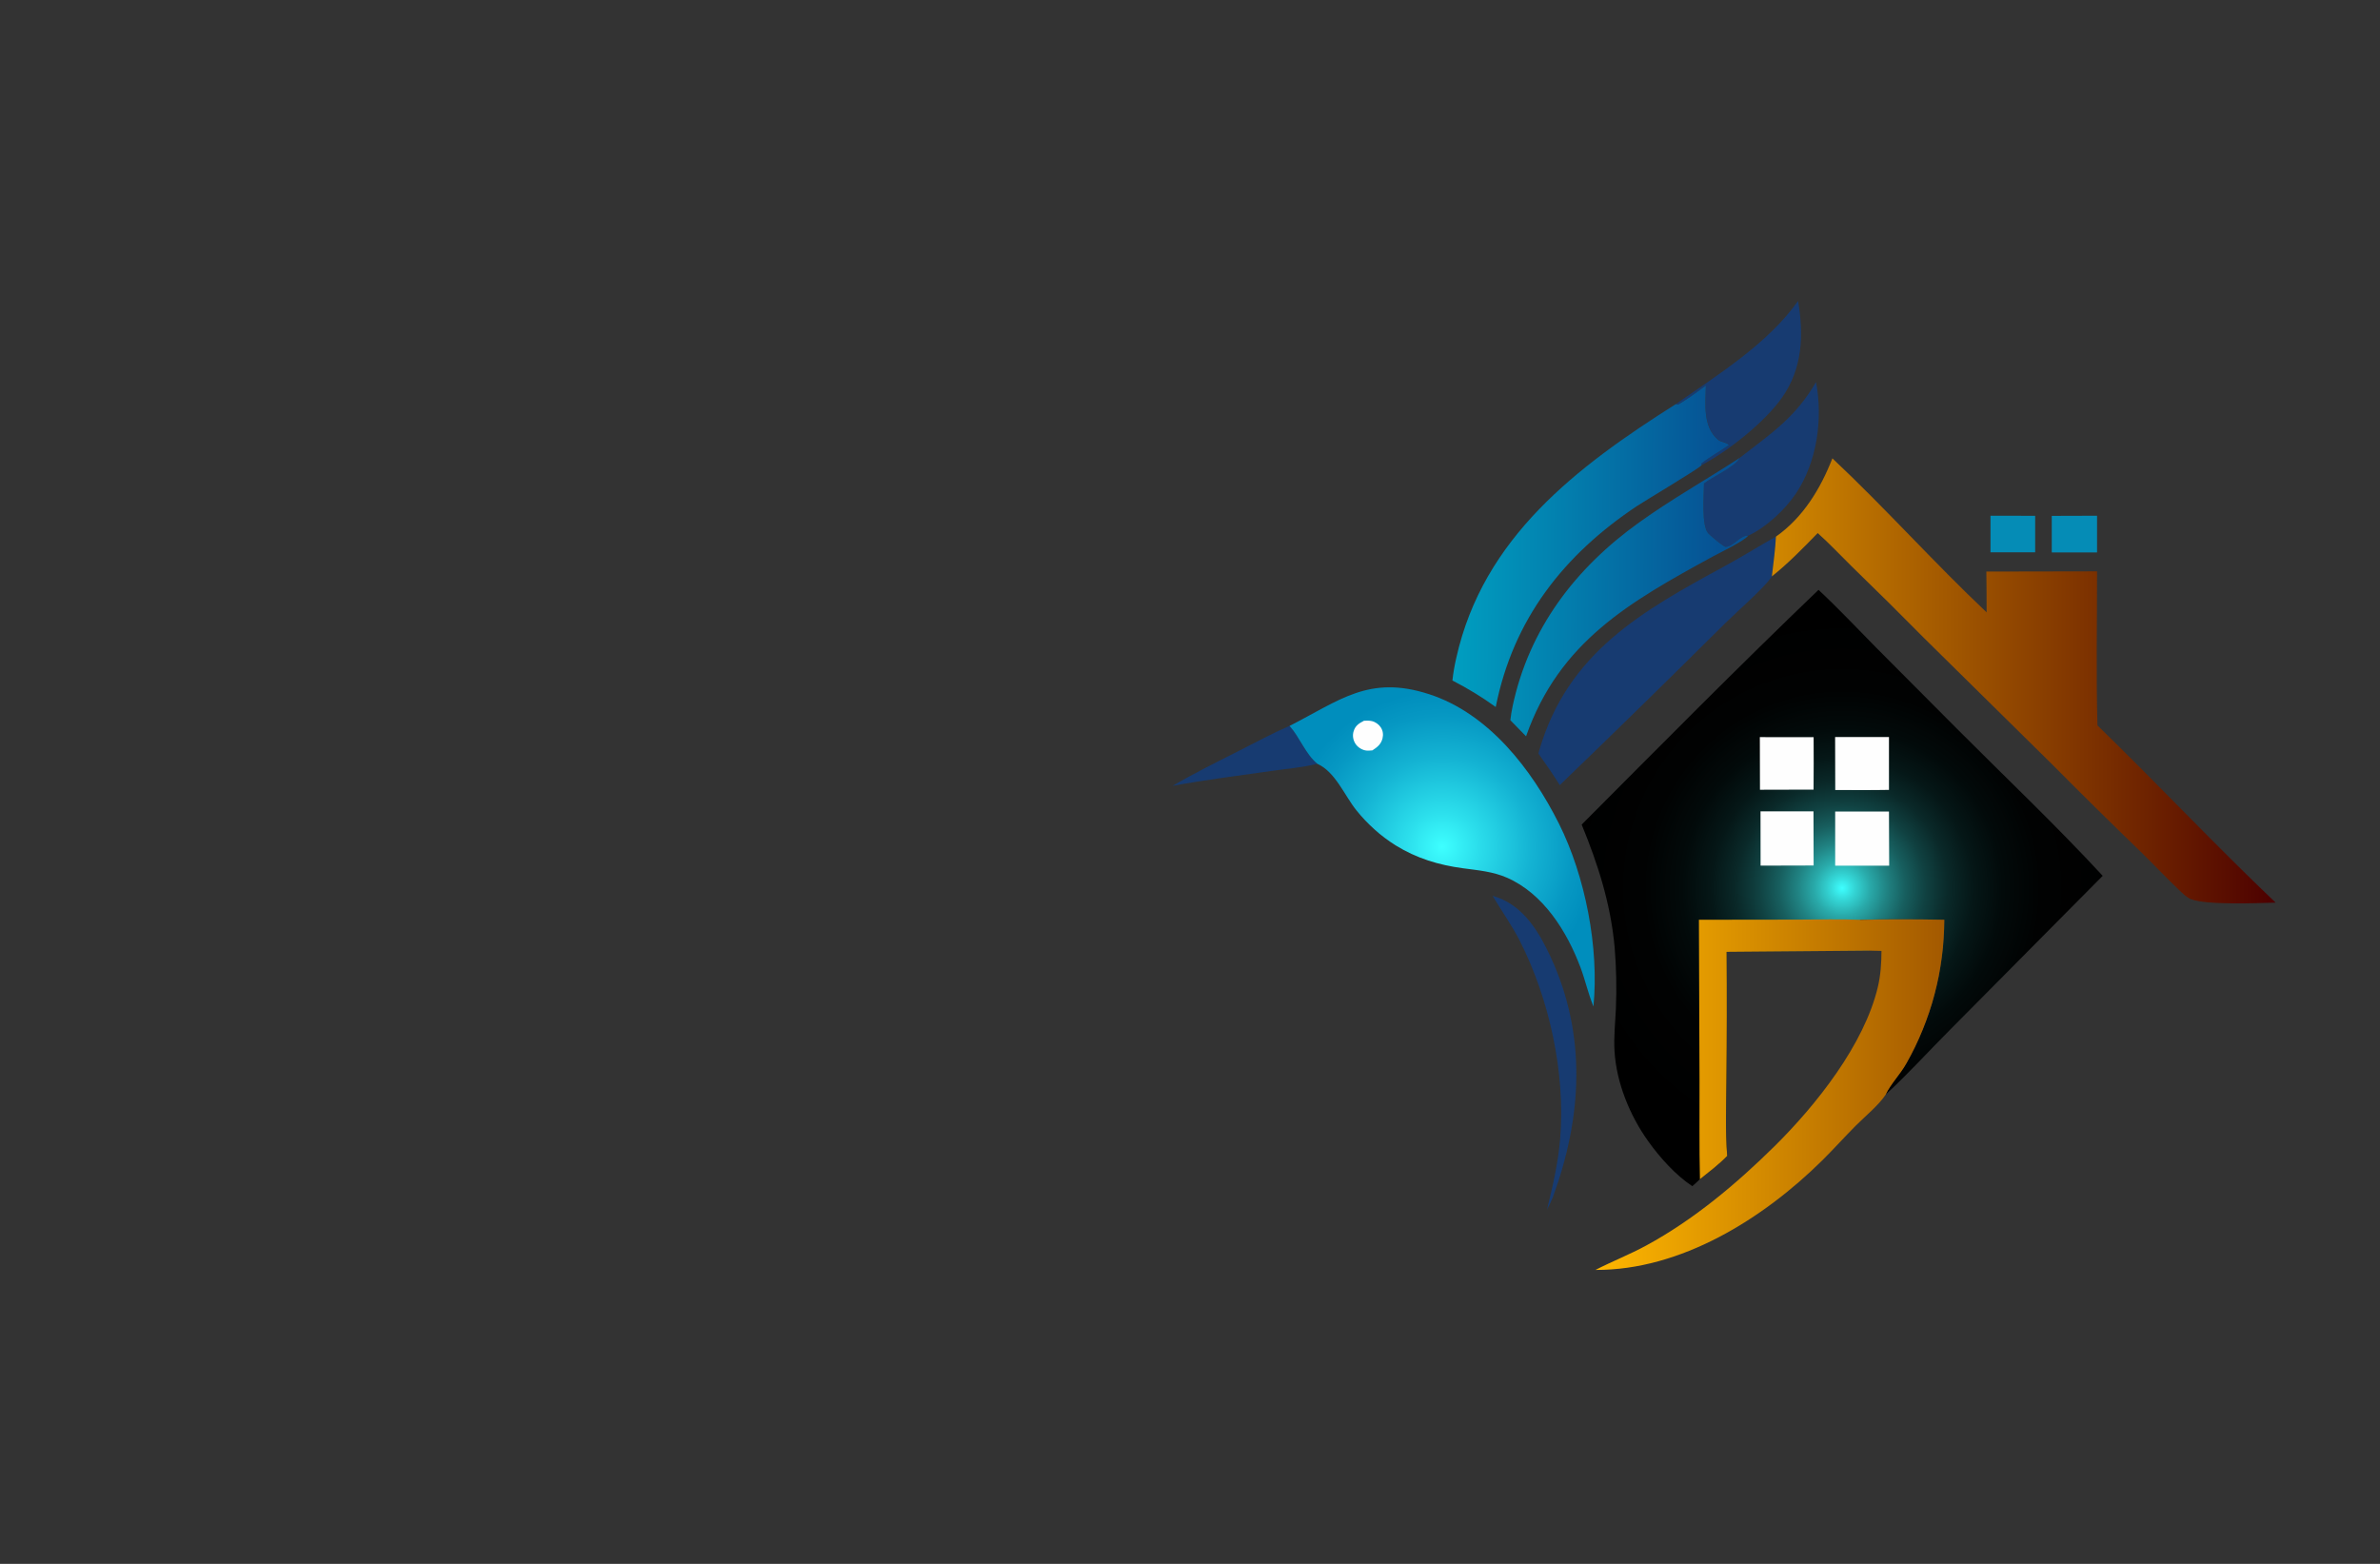 <?xml version="1.0" encoding="utf-8"?>
<!-- Generator: Adobe Illustrator 27.8.1, SVG Export Plug-In . SVG Version: 6.00 Build 0)  -->
<svg version="1.1" xmlns="http://www.w3.org/2000/svg" xmlns:xlink="http://www.w3.org/1999/xlink" x="0px" y="0px"
	 viewBox="0 0 350 230" style="enable-background:new 0 0 350 230;" xml:space="preserve">
<rect x="0" y="0" width="350" height="230" fill="#333333" stroke="none"/>
<style type="text/css">
	.st0{fill-rule:evenodd;clip-rule:evenodd;fill:#FFFDF7;}
	.st1{fill-rule:evenodd;clip-rule:evenodd;fill:#CCF8FF;}
	.st2{fill-rule:evenodd;clip-rule:evenodd;fill:#E5E7EB;}
	.st3{fill-rule:evenodd;clip-rule:evenodd;fill:#F0F1F5;}
	.st4{fill-rule:evenodd;clip-rule:evenodd;fill:#E6DCD5;}
	.st5{fill-rule:evenodd;clip-rule:evenodd;fill:#FEFCF7;}
	.st6{fill-rule:evenodd;clip-rule:evenodd;fill:#E5F5FB;}
	.st7{fill-rule:evenodd;clip-rule:evenodd;fill:#E9E9E9;}
	.st8{fill-rule:evenodd;clip-rule:evenodd;fill:#F1F8FF;}
	.st9{fill-rule:evenodd;clip-rule:evenodd;fill:#F2F2F2;}
	.st10{fill-rule:evenodd;clip-rule:evenodd;fill:#FFFFFF;}
	.st11{fill-rule:evenodd;clip-rule:evenodd;}
	.st12{fill-rule:evenodd;clip-rule:evenodd;fill:#EBFDFF;}
	.st13{fill:#783232;}
	.st14{fill:#00E9FF;}
	.st15{fill:#0C1E8C;}
	.st16{fill:#FFC100;}
	.st17{fill:#0C6C00;}
	.st18{fill:#23605B;}
	.st19{fill:#FF7E30;}
	.st20{fill:#00D7FD;}
	.st21{fill:#5C00A2;}
	.st22{fill:#20B700;}
	.st23{fill:none;}
	.st24{fill:#FFFFFF;}
	.st25{fill:#B000AB;}
	.st26{fill:#FA9720;}
	.st27{fill:#DA1300;}
	.st28{fill:#00F2FF;}
	.st29{fill:#00416A;}
	.st30{fill:#00FFE9;}
	.st31{fill:#017F2E;}
	.st32{fill:#0D302D;}
	.st33{fill:#00FFF2;}
	.st34{fill:#003CAC;}
	.st35{fill:#396D7A;}
	.st36{fill:#440044;}
	.st37{fill:#003D36;}
	.st38{fill:#00B6BF;}
	.st39{fill:#CBA400;}
	.st40{fill-rule:evenodd;clip-rule:evenodd;fill:url(#SVGID_1_);}
	.st41{fill-rule:evenodd;clip-rule:evenodd;fill:#404041;}
	.st42{fill:url(#SVGID_00000039091994954743499170000000276141279427577248_);}
	.st43{fill:url(#SVGID_00000168115764946614021010000006122079792184075705_);}
	.st44{fill:url(#SVGID_00000148658546645080733270000013281900125029107111_);}
	.st45{fill:url(#SVGID_00000083058017143278669570000012345536830217897875_);}
	.st46{fill:url(#SVGID_00000124135884050086148030000016514429192773904556_);}
	.st47{fill:url(#SVGID_00000178920966737966329080000006385392240007594127_);}
	.st48{fill:url(#SVGID_00000003815219024354638140000002627295479845495948_);}
	.st49{fill:url(#SVGID_00000095298831897238901470000016760159642327102108_);}
	.st50{fill:url(#SVGID_00000110439987979852855500000005928713773917958561_);}
	.st51{fill:url(#SVGID_00000139265510743428052420000015948792132914786956_);}
	.st52{fill:url(#SVGID_00000060747185096317737110000015063043025899496092_);}
	.st53{fill:url(#SVGID_00000110442783271462232630000004055503697918466448_);}
	.st54{fill:url(#SVGID_00000096753255817108926510000015728008299380816036_);}
	.st55{fill:url(#SVGID_00000066491680815171188870000013583784310861429685_);}
	.st56{fill:url(#SVGID_00000131333149439660195790000017759224872818292615_);}
	.st57{fill:url(#SVGID_00000031926429301298201390000014758372811801142438_);}
	.st58{fill:url(#SVGID_00000012458207203462700600000002572826410260811697_);}
	.st59{fill:#324405;}
	.st60{fill:#0C2948;}
	.st61{fill:#F0AF47;}
	.st62{fill:#FEFEFE;}
	.st63{fill:#F6D89A;}
	.st64{fill:url(#SVGID_00000101783383920478879250000000985292192627192997_);}
	.st65{fill:url(#SVGID_00000023279624651446560140000002599189556274460315_);}
	.st66{fill:url(#SVGID_00000032631906147694632620000015433990000875864203_);}
	.st67{fill:url(#SVGID_00000113342621640799343770000000200215508119609790_);}
	.st68{fill:url(#SVGID_00000070111769604460550260000014983188074318156674_);}
	.st69{fill:url(#SVGID_00000005969069474923157220000000643499647461204376_);}
	.st70{fill:#058CB6;}
	.st71{fill:#173B71;}
	.st72{fill:url(#SVGID_00000114063472023823187580000007842649961819313307_);}
	.st73{fill:url(#SVGID_00000078006340207241238200000015872689919768165521_);}
	.st74{fill:url(#SVGID_00000103965251449284852730000002999121217250461861_);}
	.st75{fill:url(#SVGID_00000106860671134461524180000001657949649247568303_);}
	.st76{fill:#031D41;}
	.st77{fill:#007AE8;}
	.st78{fill:#FBA122;}
	.st79{fill:#F9D190;}
	.st80{fill:url(#SVGID_00000053539904913068163860000002787364043442250646_);}
	.st81{fill:url(#SVGID_00000070830961171997846020000006267062977091375522_);}
</style>
<g id="Layer_1">
</g>
<g id="Layer_2">
</g>
<g id="Layer_3">
</g>
<g id="Layer_4">
</g>
<g id="Layer_5">
</g>
<g id="Layer_6">
</g>
<g id="Layer_7">
</g>
<g id="Layer_8">
</g>
<g id="Layer_9">
</g>
<g id="Layer_10">
</g>
<g id="Layer_11">
</g>
<g id="Layer_12">
</g>
<g id="Layer_13">
</g>
<g id="Layer_14">
</g>
<g id="_x31_-15">
	<g>
		<path class="st70" d="M292.72,75.85l6.57,0.01l0,5.37l-6.57,0L292.72,75.85z M301.73,81.25l6.66,0l0-5.4l-6.66,0.02L301.73,81.25z
			"/>
		<path class="st71" d="M172.44,115.58c3.16-1.86,6.48-3.49,9.75-5.15c2.46-1.25,4.92-2.58,7.45-3.68c1.52,1.72,2.32,4.11,4.08,5.58
			c-2.1,0.54-4.4,0.72-6.55,1.03C182.27,114.07,177.32,114.67,172.44,115.58z M223.49,138.35c4.37,8.59,6.73,19.45,5.95,29.07
			c-0.29,3.57-1.09,7.04-1.95,10.51c0.33-0.62,0.62-1.23,0.88-1.88c4.29-11.72,5.01-23.75-0.34-35.32
			c-1.65-3.57-3.87-7.31-7.75-8.72c-0.26-0.09-0.52-0.18-0.78-0.26C220.81,133.96,222.31,136.04,223.49,138.35z M246.88,59.45
			c1.38-0.81,2.71-1.81,3.99-2.76c-0.05,2.66-0.5,6.08,1.82,7.98c0.47,0.39,1.17,0.3,1.58,0.76c-1.32,0.93-2.81,1.73-4.06,2.72
			l0.04,0.24c3.97-2.07,9.28-6.33,11.81-9.91c3.02-4.29,3.22-9.2,2.36-14.22c-4.41,6.26-11.75,10.82-17.97,15.17
			C246.63,59.48,246.71,59.55,246.88,59.45z M255.81,67.36c-0.56,1.26-3.98,2.76-5.22,3.75c-0.02,1.59-0.41,6.26,0.64,7.35
			c0.33,0.34,2.25,1.99,2.55,1.97c1.17-0.05,2.15-1.74,3.3-1.64c2.6-1.18,5.42-3.82,7.01-6.18c3.11-4.62,4.02-11.02,2.97-16.42
			C264,61.47,260.42,63.77,255.81,67.36z M229.38,115.47c8.2-7.9,16.33-15.86,24.41-23.89c1.45-1.43,5.93-5.38,6.78-6.81
			c0.23-1.95,0.51-3.89,0.6-5.85c-2.49,1.38-4.89,2.91-7.4,4.27c-12.25,6.66-23.22,12.74-27.42,27.2c-0.04,0.15-0.08,0.29-0.11,0.44
			C227.33,112.35,228.38,113.89,229.38,115.47z"/>
		<linearGradient id="SVGID_1_" gradientUnits="userSpaceOnUse" x1="252.631" y1="82.592" x2="214.037" y2="82.311">
			<stop  offset="0" style="stop-color:#065294"/>
			<stop  offset="1" style="stop-color:#009EC0"/>
		</linearGradient>
		<path style="fill:url(#SVGID_1_);" d="M255.81,67.36c-0.56,1.26-3.98,2.76-5.22,3.75c-0.02,1.59-0.41,6.26,0.64,7.35
			c0.33,0.34,2.25,1.99,2.55,1.97c1.17-0.05,2.15-1.74,3.3-1.64c-0.6,0.8-4.23,2.52-5.24,3.08c-12.2,6.66-22.53,12.51-27.42,26.42
			l-2.31-2.37c0.09-0.68,0.18-1.37,0.33-2.04c2.42-11.41,9.24-20.33,18.59-27.03C245.77,73.44,250.91,70.55,255.81,67.36z
			 M246.88,59.45c-0.17,0.1-0.25,0.03-0.43-0.02c-14.54,9.2-28.35,19.62-32.3,37.37c-0.25,1.08-0.44,2.17-0.56,3.28
			c2.23,1.15,4.33,2.42,6.37,3.9c2.58-12.93,9.99-22.36,20.76-29.55c1.12-0.75,9.24-5.57,9.52-6.02l-0.04-0.24
			c1.25-0.99,2.74-1.8,4.06-2.72c-0.42-0.45-1.11-0.37-1.58-0.76c-2.32-1.91-1.87-5.33-1.82-7.98
			C249.59,57.64,248.25,58.64,246.88,59.45z"/>
		
			<radialGradient id="SVGID_00000057143479925266702390000009053005843907485873_" cx="212.084" cy="124.547" r="22.96" gradientUnits="userSpaceOnUse">
			<stop  offset="0" style="stop-color:#3EFFFF"/>
			<stop  offset="0.224" style="stop-color:#2CDFEC"/>
			<stop  offset="0.571" style="stop-color:#14B3D3"/>
			<stop  offset="0.842" style="stop-color:#0698C3"/>
			<stop  offset="1" style="stop-color:#008EBD"/>
		</radialGradient>
		<path style="fill:url(#SVGID_00000057143479925266702390000009053005843907485873_);" d="M189.64,106.76
			c7.38-3.75,11.67-7.53,20.51-4.67c8.79,2.85,15.11,11.07,19.11,19.05c3.87,7.74,5.92,18.24,5.07,26.88l-0.06-0.15
			c-0.73-1.82-1.16-3.76-1.85-5.6c-1.98-5.27-5.44-10.83-10.79-13.18c-2.08-0.91-4.24-1.09-6.47-1.39
			c-3.59-0.48-6.83-1.46-9.92-3.37c-0.55-0.35-1.08-0.71-1.6-1.1c-0.52-0.39-1.02-0.8-1.5-1.24c-0.48-0.43-0.95-0.89-1.4-1.36
			c-0.45-0.47-0.87-0.96-1.28-1.47c-1.73-2.15-3.08-5.64-5.74-6.83C191.96,110.86,191.17,108.48,189.64,106.76z"/>
		
			<radialGradient id="SVGID_00000114784271521822858110000015634671898165063078_" cx="270.906" cy="130.607" r="41.175" gradientUnits="userSpaceOnUse">
			<stop  offset="0" style="stop-color:#3EFFFF"/>
			<stop  offset="0.043" style="stop-color:#34D7D7"/>
			<stop  offset="0.099" style="stop-color:#29AAAA"/>
			<stop  offset="0.161" style="stop-color:#208282"/>
			<stop  offset="0.227" style="stop-color:#175E5E"/>
			<stop  offset="0.299" style="stop-color:#104141"/>
			<stop  offset="0.378" style="stop-color:#0A2929"/>
			<stop  offset="0.467" style="stop-color:#051717"/>
			<stop  offset="0.573" style="stop-color:#020A0A"/>
			<stop  offset="0.71" style="stop-color:#010202"/>
			<stop  offset="1" style="stop-color:#000000"/>
		</radialGradient>
		<path style="fill:url(#SVGID_00000114784271521822858110000015634671898165063078_);" d="M232.6,121.27
			c11.53-11.57,23.04-23.22,34.83-34.52c2.94,2.74,5.71,5.7,8.54,8.56l11.71,11.76c7.19,7.22,14.63,14.26,21.54,21.74l-22.59,22.78
			c-3.12,3.13-6.09,6.42-9.35,9.41c0.76-1.6,2.19-3.03,3.06-4.61c0.23-0.4,0.45-0.81,0.66-1.21c0.21-0.41,0.42-0.82,0.62-1.23
			c0.2-0.41,0.39-0.83,0.58-1.25c0.19-0.42,0.37-0.84,0.54-1.27c0.17-0.43,0.34-0.86,0.5-1.29c0.16-0.43,0.31-0.87,0.46-1.3
			c0.15-0.44,0.28-0.88,0.42-1.32c0.13-0.44,0.26-0.88,0.37-1.33c0.12-0.45,0.23-0.89,0.33-1.34c0.1-0.45,0.2-0.9,0.29-1.35
			c0.09-0.45,0.17-0.91,0.24-1.36c0.07-0.45,0.14-0.91,0.2-1.37c0.06-0.46,0.11-0.91,0.16-1.37c0.05-0.46,0.08-0.92,0.11-1.38
			c0.03-0.46,0.05-0.92,0.07-1.38c0.02-0.46,0.02-0.92,0.03-1.38c-4.08-0.07-8.2-0.1-12.27,0.01c-0.04,0.02-0.07,0.05-0.11,0.07
			c-0.79,0.37-1.89-0.22-2.71,0.11l0.07-0.04l-0.1,0.24c0.34,0.57,0.47,0.66,0.3,1.33c-0.23,0.94-0.52,1.81-1.22,2.49
			c1.21-0.02,4.13-0.36,5.01,0.33l-20.98,0.18c0.05,6.27,0.04,12.55-0.03,18.82c-0.02,3.69-0.18,7.52,0.12,11.19
			c-1.22,1.27-2.64,2.33-4.01,3.43c-0.35,0.36-0.74,0.69-1.12,1.03c-2.48-1.64-4.77-4.21-6.49-6.61c-2.7-3.78-4.67-8.58-4.95-13.24
			c-0.13-2.06,0.11-4.19,0.2-6.25c0.13-3.04,0.06-6.07-0.19-9.1C236.85,132.9,235.01,127.14,232.6,121.27z"/>
		<path class="st62" d="M200.59,106c0.37-0.02,0.78-0.03,1.14,0.05c0.53,0.12,1.04,0.48,1.33,0.93c0.32,0.49,0.39,1.06,0.25,1.62
			c-0.21,0.86-0.78,1.3-1.49,1.76c-0.35,0.03-0.71,0.07-1.05,0c-0.61-0.13-1.18-0.53-1.49-1.06c-0.31-0.53-0.4-1.15-0.22-1.74
			C199.3,106.73,199.85,106.38,200.59,106z M258.82,116.15l7.88-0.02c0.02-2.57,0.03-5.14,0.01-7.71l-7.91-0.01L258.82,116.15z
			 M269.89,116.19c2.63,0,5.27,0.03,7.9-0.02v-7.77l-7.92,0L269.89,116.19z M258.91,127.31l7.8-0.02l-0.02-7.96l-7.79,0
			L258.91,127.31z M269.88,127.32l7.94,0l-0.03-7.97l-7.91,0L269.88,127.32z"/>
		
			<linearGradient id="SVGID_00000039817213712935250050000017599518198826921612_" gradientUnits="userSpaceOnUse" x1="234.633" y1="127.096" x2="334.661" y2="127.096">
			<stop  offset="0" style="stop-color:#FFB700"/>
			<stop  offset="1" style="stop-color:#4C0000"/>
		</linearGradient>
		<path style="fill:url(#SVGID_00000039817213712935250050000017599518198826921612_);" d="M273.66,135.28
			c4.07-0.11,8.2-0.08,12.27-0.01c0,0.46-0.01,0.92-0.03,1.38c-0.02,0.46-0.04,0.92-0.07,1.38c-0.03,0.46-0.07,0.92-0.11,1.38
			c-0.05,0.46-0.1,0.92-0.16,1.37c-0.06,0.46-0.13,0.91-0.2,1.37c-0.07,0.45-0.16,0.91-0.24,1.36c-0.09,0.45-0.19,0.9-0.29,1.35
			c-0.1,0.45-0.21,0.9-0.33,1.34c-0.12,0.45-0.24,0.89-0.37,1.33c-0.13,0.44-0.27,0.88-0.42,1.32c-0.15,0.44-0.3,0.87-0.46,1.3
			s-0.33,0.86-0.5,1.29c-0.17,0.43-0.35,0.85-0.54,1.27c-0.19,0.42-0.38,0.84-0.58,1.25c-0.2,0.41-0.41,0.83-0.62,1.23
			c-0.21,0.41-0.43,0.81-0.66,1.21c-0.88,1.58-2.31,3.01-3.06,4.61c-0.95,1.48-3.16,3.31-4.43,4.59c-1.64,1.66-3.2,3.39-4.86,5.04
			c-8.69,8.6-20.8,16.19-33.37,16.13c2.46-1.27,5.04-2.27,7.48-3.6c6.98-3.79,13.25-9.06,18.88-14.62
			c6.11-6.05,13.14-14.9,15.16-23.37c0.42-1.77,0.53-3.51,0.54-5.33l-1.8-0.04c-0.88-0.69-3.79-0.34-5.01-0.33
			c0.7-0.68,0.99-1.55,1.22-2.49c0.17-0.67,0.04-0.76-0.3-1.33l0.1-0.24l-0.07,0.04c0.82-0.33,1.92,0.26,2.71-0.11
			C273.59,135.34,273.62,135.31,273.66,135.28z M261.17,78.92c-0.1,1.96-0.38,3.91-0.6,5.85c2.39-1.9,4.61-4.18,6.74-6.37
			c1.72,1.53,3.31,3.24,4.95,4.85c3.63,3.52,7.22,7.08,10.77,10.67l18.67,18.41c4.41,4.44,8.85,8.83,13.35,13.17
			c1.83,1.8,3.59,3.67,5.45,5.44c0.48,0.45,1.08,1.06,1.7,1.3c2.29,0.89,9.68,0.59,12.45,0.51c-8.92-8.49-17.37-17.48-26.2-26.06
			c-0.21-7.53-0.05-15.12-0.06-22.66l-16.28,0.03c0.04,2,0.03,4,0.04,6c-7.76-7.33-14.9-15.34-22.68-22.65
			C267.72,71.88,265.17,76.1,261.17,78.92z M249.93,159.03c0.01,4.8-0.05,9.6,0.06,14.4c1.37-1.1,2.79-2.16,4.01-3.43
			c-0.3-3.67-0.14-7.5-0.12-11.19c0.07-6.27,0.08-12.55,0.03-18.82l20.98-0.18c-0.88-0.69-3.79-0.34-5.01-0.33
			c0.7-0.68,0.99-1.55,1.22-2.49c0.17-0.67,0.04-0.76-0.3-1.33l0.1-0.24l-0.07,0.04c0.82-0.33,1.92,0.26,2.71-0.11
			c0.04-0.02,0.07-0.05,0.11-0.07c-3.06-0.13-6.16-0.03-9.22-0.03l-14.59,0.02L249.93,159.03z"/>
	</g>
</g>
</svg>
